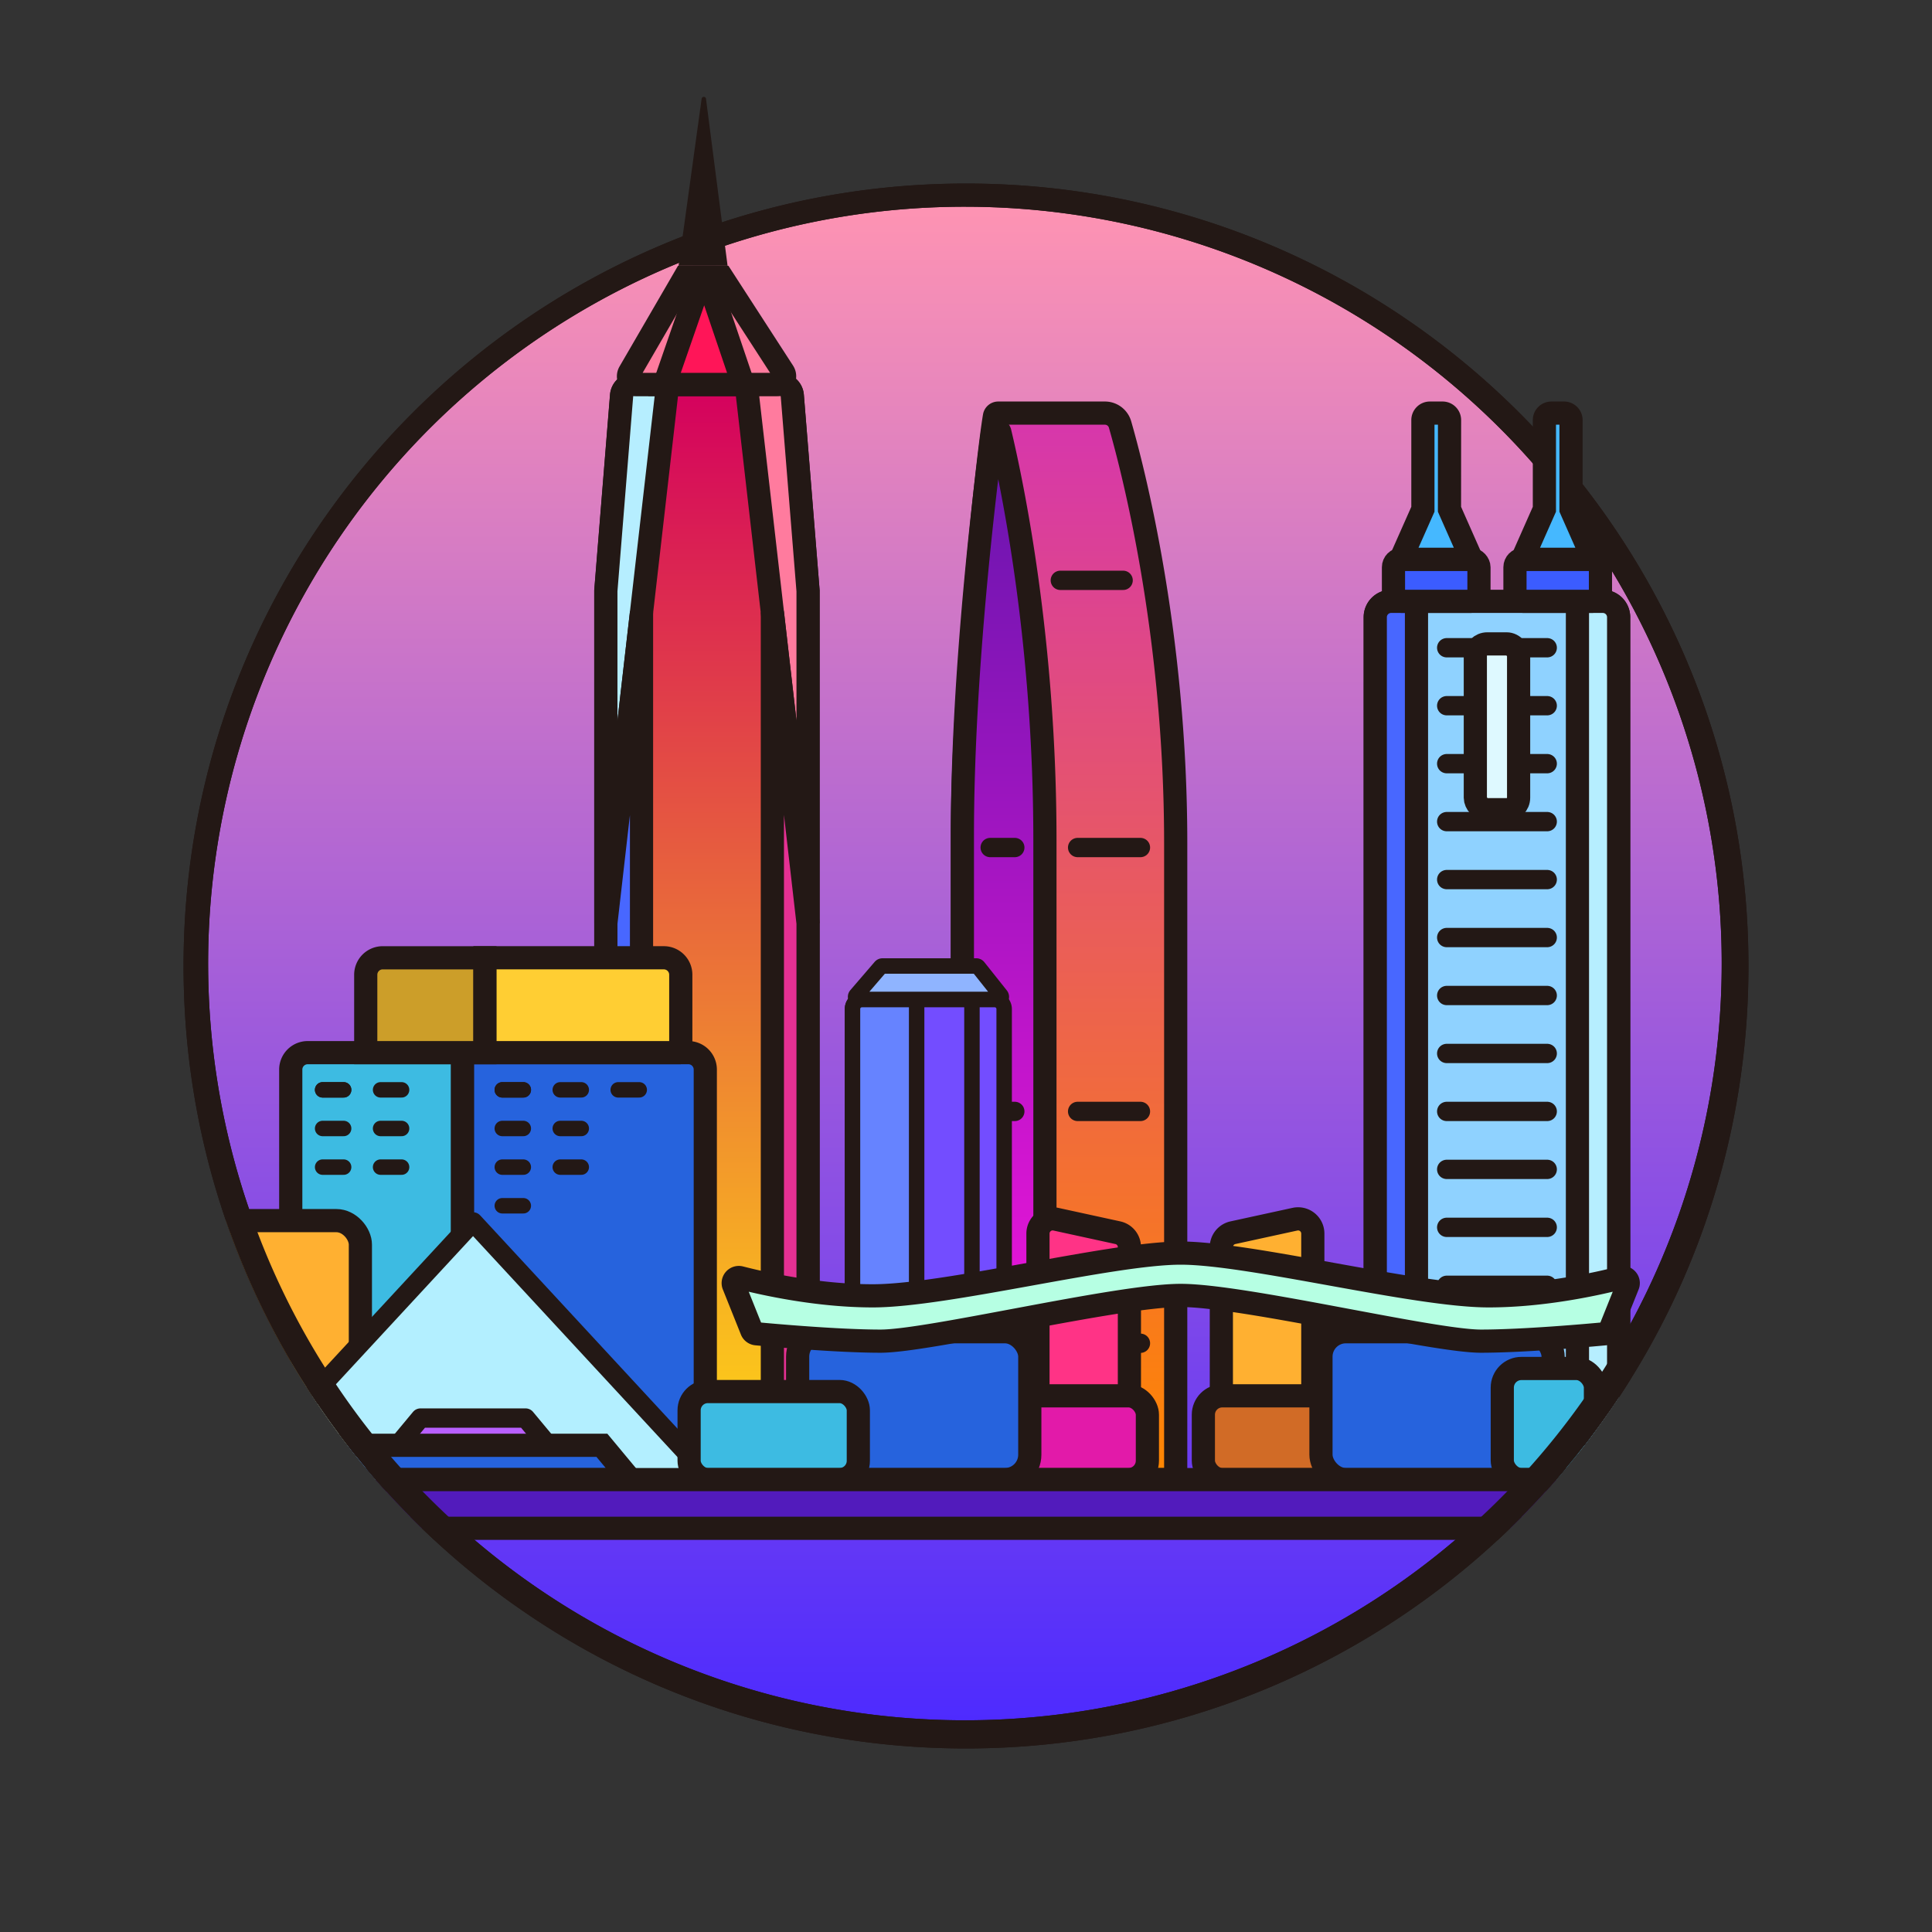 <svg xmlns="http://www.w3.org/2000/svg" xmlns:xlink="http://www.w3.org/1999/xlink" viewBox="0 0 1000 1000"><rect x="0" y="0" width="1000" height="1000" fill="#333333" stroke="none"/><defs><style>.cls-1,.cls-11,.cls-17{fill:none;}.cls-2{fill:url(#未命名的渐变_228);}.cls-3{fill:#231815;}.cls-4{clip-path:url(#clip-path);}.cls-10,.cls-11,.cls-12,.cls-13,.cls-14,.cls-15,.cls-16,.cls-17,.cls-18,.cls-19,.cls-20,.cls-21,.cls-22,.cls-23,.cls-24,.cls-25,.cls-26,.cls-27,.cls-28,.cls-29,.cls-30,.cls-31,.cls-32,.cls-33,.cls-5,.cls-6,.cls-7,.cls-8,.cls-9{stroke:#231815;}.cls-10,.cls-12,.cls-13,.cls-14,.cls-15,.cls-16,.cls-17,.cls-18,.cls-19,.cls-21,.cls-22,.cls-23,.cls-26,.cls-27,.cls-28,.cls-29,.cls-30,.cls-31,.cls-32,.cls-33,.cls-5,.cls-6,.cls-7,.cls-8,.cls-9{stroke-miterlimit:10;}.cls-10,.cls-12,.cls-13,.cls-14,.cls-15,.cls-16,.cls-18,.cls-19,.cls-20,.cls-26,.cls-27,.cls-28,.cls-29,.cls-30,.cls-31,.cls-32,.cls-33,.cls-5,.cls-6,.cls-7,.cls-8,.cls-9{stroke-width:12px;}.cls-5{fill:url(#未命名的渐变_127);}.cls-6{fill:#ff7b9e;}.cls-7{fill:#b6eeff;}.cls-8{fill:#4867ff;}.cls-9{fill:#e53093;}.cls-10{fill:#8fd2ff;}.cls-11,.cls-17,.cls-20,.cls-21,.cls-22,.cls-23,.cls-24,.cls-25{stroke-linecap:round;}.cls-11,.cls-20,.cls-24,.cls-25{stroke-linejoin:round;}.cls-11,.cls-24,.cls-25{stroke-width:10px;}.cls-12{fill:#def9ff;}.cls-13{fill:#3dbbe2;}.cls-14{fill:#2663dd;}.cls-15{fill:#cc9e29;}.cls-16{fill:#ffce33;}.cls-17,.cls-21,.cls-22,.cls-23{stroke-width:8px;}.cls-18{fill:#ffb031;}.cls-19{fill:url(#未命名的渐变_11);}.cls-20{fill:url(#未命名的渐变_93);}.cls-21{fill:#734dff;}.cls-22{fill:#6683ff;}.cls-23{fill:#8fb4ff;}.cls-24{fill:#b3efff;}.cls-25{fill:#b95fff;}.cls-26{fill:#ff3386;}.cls-27{fill:#e21aa9;}.cls-28{fill:#d16b26;}.cls-29{fill:#b6ffe3;}.cls-30{fill:#521bbc;}.cls-31{fill:#3b5cff;}.cls-32{fill:#45b8ff;}.cls-33{fill:#ff1558;}</style><linearGradient id="未命名的渐变_228" x1="500" y1="899" x2="500" y2="101" gradientUnits="userSpaceOnUse"><stop offset="0" stop-color="#4c2aff"/><stop offset="1" stop-color="#ff94b2"/></linearGradient><clipPath id="clip-path"><circle class="cls-1" cx="500" cy="500" r="405"/></clipPath><linearGradient id="未命名的渐变_127" x1="365.92" y1="765.83" x2="365.92" y2="198.98" gradientUnits="userSpaceOnUse"><stop offset="0" stop-color="#ffd815"/><stop offset="1" stop-color="#d4005e"/></linearGradient><linearGradient id="未命名的渐变_11" x1="2641.28" y1="765.83" x2="2641.28" y2="213.82" gradientTransform="matrix(-1, 0, 0, 1, 3194.61, 0)" gradientUnits="userSpaceOnUse"><stop offset="0" stop-color="#ff8700"/><stop offset="1" stop-color="#d636ad"/></linearGradient><linearGradient id="未命名的渐变_93" x1="2675.12" y1="765.83" x2="2675.12" y2="222.14" gradientTransform="matrix(-1, 0, 0, 1, 3194.61, 0)" gradientUnits="userSpaceOnUse"><stop offset="0" stop-color="#ff15df"/><stop offset="1" stop-color="#6515ad"/></linearGradient></defs><g id="图层_13" data-name="图层 13"><path class="cls-2" d="M500,899a397.73,397.73,0,1,1,155.31-31.35A396.59,396.59,0,0,1,500,899Z"/><path class="cls-3" d="M500,107a391.71,391.71,0,1,1-153,30.88A390.51,390.51,0,0,1,500,107m0-12C276.32,95,95,276.32,95,500S276.32,905,500,905,905,723.68,905,500,723.68,95,500,95Z"/><g class="cls-4"><path class="cls-5" d="M410.09,204.7A6.21,6.21,0,0,0,403.9,199h-76a6.22,6.22,0,0,0-6.19,5.72l-8.16,101.12v460H418.25v-460Z"/><path class="cls-6" d="M386.24,199H403.9a6.21,6.21,0,0,1,6.19,5.72l8.16,101.12v172L386.24,199"/><path class="cls-7" d="M345.61,199H327.94a6.22,6.22,0,0,0-6.19,5.72l-8.16,101.12v172l32-278.85"/><polygon class="cls-8" points="332.05 316.91 332.05 765.83 313.6 765.83 313.6 477.83 332.05 316.91 332.05 316.91"/><polygon class="cls-9" points="399.78 316.91 399.78 316.91 418.25 477.83 418.25 765.83 399.78 765.83 399.78 316.91 399.78 316.91"/><path class="cls-10" d="M720.05,311.26H829.6a8.21,8.21,0,0,1,8.21,8.21V765.83a0,0,0,0,1,0,0h-126a0,0,0,0,1,0,0V319.47a8.21,8.21,0,0,1,8.21-8.21Z"/><path class="cls-8" d="M720.05,311.26h13.12a0,0,0,0,1,0,0V765.83a0,0,0,0,1,0,0H711.84a0,0,0,0,1,0,0V319.47A8.21,8.21,0,0,1,720.05,311.26Z"/><path class="cls-7" d="M816.48,311.26H829.6a8.21,8.21,0,0,1,8.21,8.21V765.83a0,0,0,0,1,0,0H816.48a0,0,0,0,1,0,0V311.26A0,0,0,0,1,816.48,311.26Z"/><line class="cls-11" x1="748.81" y1="335.27" x2="800.84" y2="335.27"/><line class="cls-11" x1="748.81" y1="365.27" x2="800.84" y2="365.27"/><line class="cls-11" x1="748.81" y1="395.27" x2="800.84" y2="395.27"/><line class="cls-11" x1="748.81" y1="425.27" x2="800.84" y2="425.27"/><line class="cls-11" x1="748.81" y1="455.27" x2="800.84" y2="455.27"/><line class="cls-11" x1="748.81" y1="485.27" x2="800.84" y2="485.27"/><line class="cls-11" x1="748.81" y1="515.27" x2="800.84" y2="515.27"/><line class="cls-11" x1="748.81" y1="545.27" x2="800.84" y2="545.27"/><line class="cls-11" x1="748.81" y1="575.27" x2="800.84" y2="575.27"/><line class="cls-11" x1="748.81" y1="605.27" x2="800.84" y2="605.27"/><line class="cls-11" x1="748.81" y1="635.27" x2="800.84" y2="635.27"/><line class="cls-11" x1="748.81" y1="665.27" x2="800.84" y2="665.27"/><line class="cls-11" x1="748.81" y1="695.27" x2="800.84" y2="695.27"/><rect class="cls-12" x="763.63" y="333.27" width="22.4" height="85.82" rx="6.19"/><path class="cls-13" d="M159.28,544.85h80.14a0,0,0,0,1,0,0v221a0,0,0,0,1,0,0H150.49a0,0,0,0,1,0,0V553.64A8.78,8.78,0,0,1,159.28,544.85Z"/><path class="cls-14" d="M239.42,544.85H365.06a0,0,0,0,1,0,0v221a0,0,0,0,1,0,0H248.2a8.78,8.78,0,0,1-8.78-8.78V544.85A0,0,0,0,1,239.42,544.85Z" transform="translate(604.48 1310.69) rotate(180)"/><path class="cls-15" d="M198.1,495.75H251a0,0,0,0,1,0,0v49.11a0,0,0,0,1,0,0H189.31a0,0,0,0,1,0,0V504.53A8.78,8.78,0,0,1,198.1,495.75Z"/><path class="cls-16" d="M251,495.75H352.37a0,0,0,0,1,0,0v49.11a0,0,0,0,1,0,0H259.81a8.78,8.78,0,0,1-8.78-8.78V495.75A0,0,0,0,1,251,495.75Z" transform="translate(603.4 1040.6) rotate(180)"/><line class="cls-17" x1="259.99" y1="564.1" x2="270.86" y2="564.1"/><line class="cls-17" x1="259.99" y1="564.1" x2="270.86" y2="564.1"/><line class="cls-17" x1="289.99" y1="564.1" x2="300.86" y2="564.1"/><line class="cls-17" x1="259.99" y1="584.1" x2="270.86" y2="584.1"/><line class="cls-17" x1="289.99" y1="584.1" x2="300.86" y2="584.1"/><line class="cls-17" x1="259.99" y1="604.1" x2="270.86" y2="604.1"/><line class="cls-17" x1="259.99" y1="624.1" x2="270.86" y2="624.1"/><line class="cls-17" x1="289.99" y1="604.1" x2="300.86" y2="604.1"/><line class="cls-17" x1="166.99" y1="564.1" x2="177.86" y2="564.1"/><line class="cls-17" x1="166.99" y1="564.1" x2="177.86" y2="564.1"/><line class="cls-17" x1="196.99" y1="564.1" x2="207.86" y2="564.1"/><line class="cls-17" x1="166.99" y1="584.1" x2="177.86" y2="584.1"/><line class="cls-17" x1="196.99" y1="584.1" x2="207.86" y2="584.1"/><line class="cls-17" x1="166.99" y1="604.1" x2="177.86" y2="604.1"/><line class="cls-17" x1="196.99" y1="604.1" x2="207.86" y2="604.1"/><line class="cls-17" x1="319.99" y1="564.1" x2="330.86" y2="564.1"/><rect class="cls-18" x="56.3" y="631.79" width="130.23" height="134.05" rx="12.42"/><path class="cls-19" d="M571.9,213.82a8.16,8.16,0,0,1,7.84,5.91c6.51,22.6,28.8,107.88,28.8,216.66V765.83H498.13V432.27c0-76.92,13.31-197.83,16.6-216.83a2,2,0,0,1,1.93-1.62Z"/><path class="cls-20" d="M513.67,223.85a2,2,0,0,1,3.84-.2c6.46,27.1,23.34,107.81,23.34,211.19v331H498.13V432.27C498.13,348.5,509.64,254.25,513.67,223.85Z"/><line class="cls-11" x1="581.33" y1="300.38" x2="548.82" y2="300.38"/><line class="cls-11" x1="590.29" y1="438.68" x2="557.78" y2="438.68"/><line class="cls-11" x1="525.26" y1="438.68" x2="512.52" y2="438.68"/><line class="cls-11" x1="525.26" y1="575.27" x2="512.52" y2="575.27"/><line class="cls-11" x1="525.26" y1="695.27" x2="512.52" y2="695.27"/><line class="cls-11" x1="590.29" y1="575.27" x2="557.78" y2="575.27"/><line class="cls-11" x1="590.29" y1="695.27" x2="557.78" y2="695.27"/><path class="cls-21" d="M441.25,517.31h78.47a0,0,0,0,1,0,0V760.86a5,5,0,0,1-5,5H446.22a5,5,0,0,1-5-5V517.31a0,0,0,0,1,0,0Z" transform="translate(960.97 1283.14) rotate(-180)"/><path class="cls-22" d="M441.25,517.31h33.2a0,0,0,0,1,0,0V760.86a5,5,0,0,1-5,5H441.25a0,0,0,0,1,0,0V517.31A0,0,0,0,1,441.25,517.31Z" transform="translate(915.7 1283.14) rotate(-180)"/><line class="cls-17" x1="503.08" y1="517.31" x2="503.08" y2="765.83"/><path class="cls-23" d="M518,515.13l-11.63-14.62a1.35,1.35,0,0,0-1.05-.51H456.76a1.35,1.35,0,0,0-1,.47l-12.58,14.62a1.34,1.34,0,0,0,1,2.22H517A1.34,1.34,0,0,0,518,515.13Z"/><polygon class="cls-24" points="244.84 632.45 121.41 765.83 244.84 765.83 368.27 765.83 244.84 632.45"/><polygon class="cls-25" points="272.05 733.98 244.84 733.98 217.63 733.98 191.15 765.83 244.84 765.83 298.53 765.83 272.05 733.98"/><polygon class="cls-14" points="311.54 748.08 268.21 748.08 178.15 748.08 163.39 765.83 268.21 765.83 326.29 765.83 311.54 748.08"/><path class="cls-26" d="M546.47,631.05l32.11,7a7.59,7.59,0,0,1,6,7.43V758.22a7.61,7.61,0,0,1-7.61,7.61H544.86a7.61,7.61,0,0,1-7.61-7.61V638.49A7.61,7.61,0,0,1,546.47,631.05Z"/><rect class="cls-27" x="523.55" y="722.48" width="70.34" height="43.35" rx="9.78"/><path class="cls-18" d="M670.28,631.05l-32.11,7a7.6,7.6,0,0,0-6,7.43V758.22a7.61,7.61,0,0,0,7.61,7.61h32.11a7.62,7.62,0,0,0,7.62-7.61V638.49A7.62,7.62,0,0,0,670.28,631.05Z"/><rect class="cls-28" x="622.86" y="722.48" width="70.34" height="43.35" rx="9.78" transform="translate(1316.06 1488.31) rotate(-180)"/><rect class="cls-14" x="412.86" y="689.3" width="120.16" height="76.53" rx="12.89"/><rect class="cls-14" x="683.74" y="689.3" width="120.16" height="76.53" rx="12.89" transform="translate(1487.63 1455.13) rotate(-180)"/><path class="cls-29" d="M770.5,670.72c-38,0-123.52-22.12-159.35-22.12s-121.31,22.12-159.36,22.12c-28.7,0-56.66-6.3-68.65-9.39a2.9,2.9,0,0,0-3.34,4.07l9.34,23.33a2.91,2.91,0,0,0,2.34,1.62c7.81.74,42.07,3.83,64.29,3.83,25.22,0,122.64-23.67,155.38-23.67s130.15,23.67,155.37,23.67c22.22,0,56.48-3.09,64.29-3.83a2.91,2.91,0,0,0,2.34-1.62l9.34-23.33a2.9,2.9,0,0,0-3.34-4.07C827.16,664.42,799.21,670.72,770.5,670.72Z"/><rect class="cls-13" x="356.68" y="720.26" width="87.59" height="45.57" rx="9.71"/><rect class="cls-13" x="777.58" y="708.32" width="48.22" height="57.51" rx="9.9"/><rect class="cls-30" x="137.41" y="765.83" width="700.4" height="25.22"/></g><path class="cls-3" d="M500,107a391.71,391.71,0,1,1-153,30.88A390.51,390.51,0,0,1,500,107m0-12C276.32,95,95,276.32,95,500S276.32,905,500,905,905,723.68,905,500,723.68,95,500,95Z"/><rect class="cls-31" x="784.14" y="289.5" width="44.25" height="21.76" rx="4.1"/><rect class="cls-31" x="721.26" y="289.5" width="44.25" height="21.76" rx="4.1"/><path class="cls-32" d="M750.28,217.44a3.62,3.62,0,0,0-3.62-3.62h-6.55a3.62,3.62,0,0,0-3.62,3.62v46.15L725,289.5h36.71l-11.46-25.91Z"/><path class="cls-32" d="M813.16,263.59V217.44a3.62,3.62,0,0,0-3.62-3.62H803a3.62,3.62,0,0,0-3.62,3.62v46.15L787.91,289.5h36.71Z"/><path class="cls-6" d="M354.38,143.57l-28.51,49.11a4.19,4.19,0,0,0,3.63,6.3h72.42a4.2,4.2,0,0,0,3.53-6.47l-31.68-48.94Z"/><polygon class="cls-33" points="384.7 198.98 365.92 143.57 363.16 143.57 343.94 198.98 384.7 198.98"/><path class="cls-3" d="M351.23,137.56l11.91-86.28a1.15,1.15,0,0,1,2.3,0l11.15,86.27Z"/></g></svg>